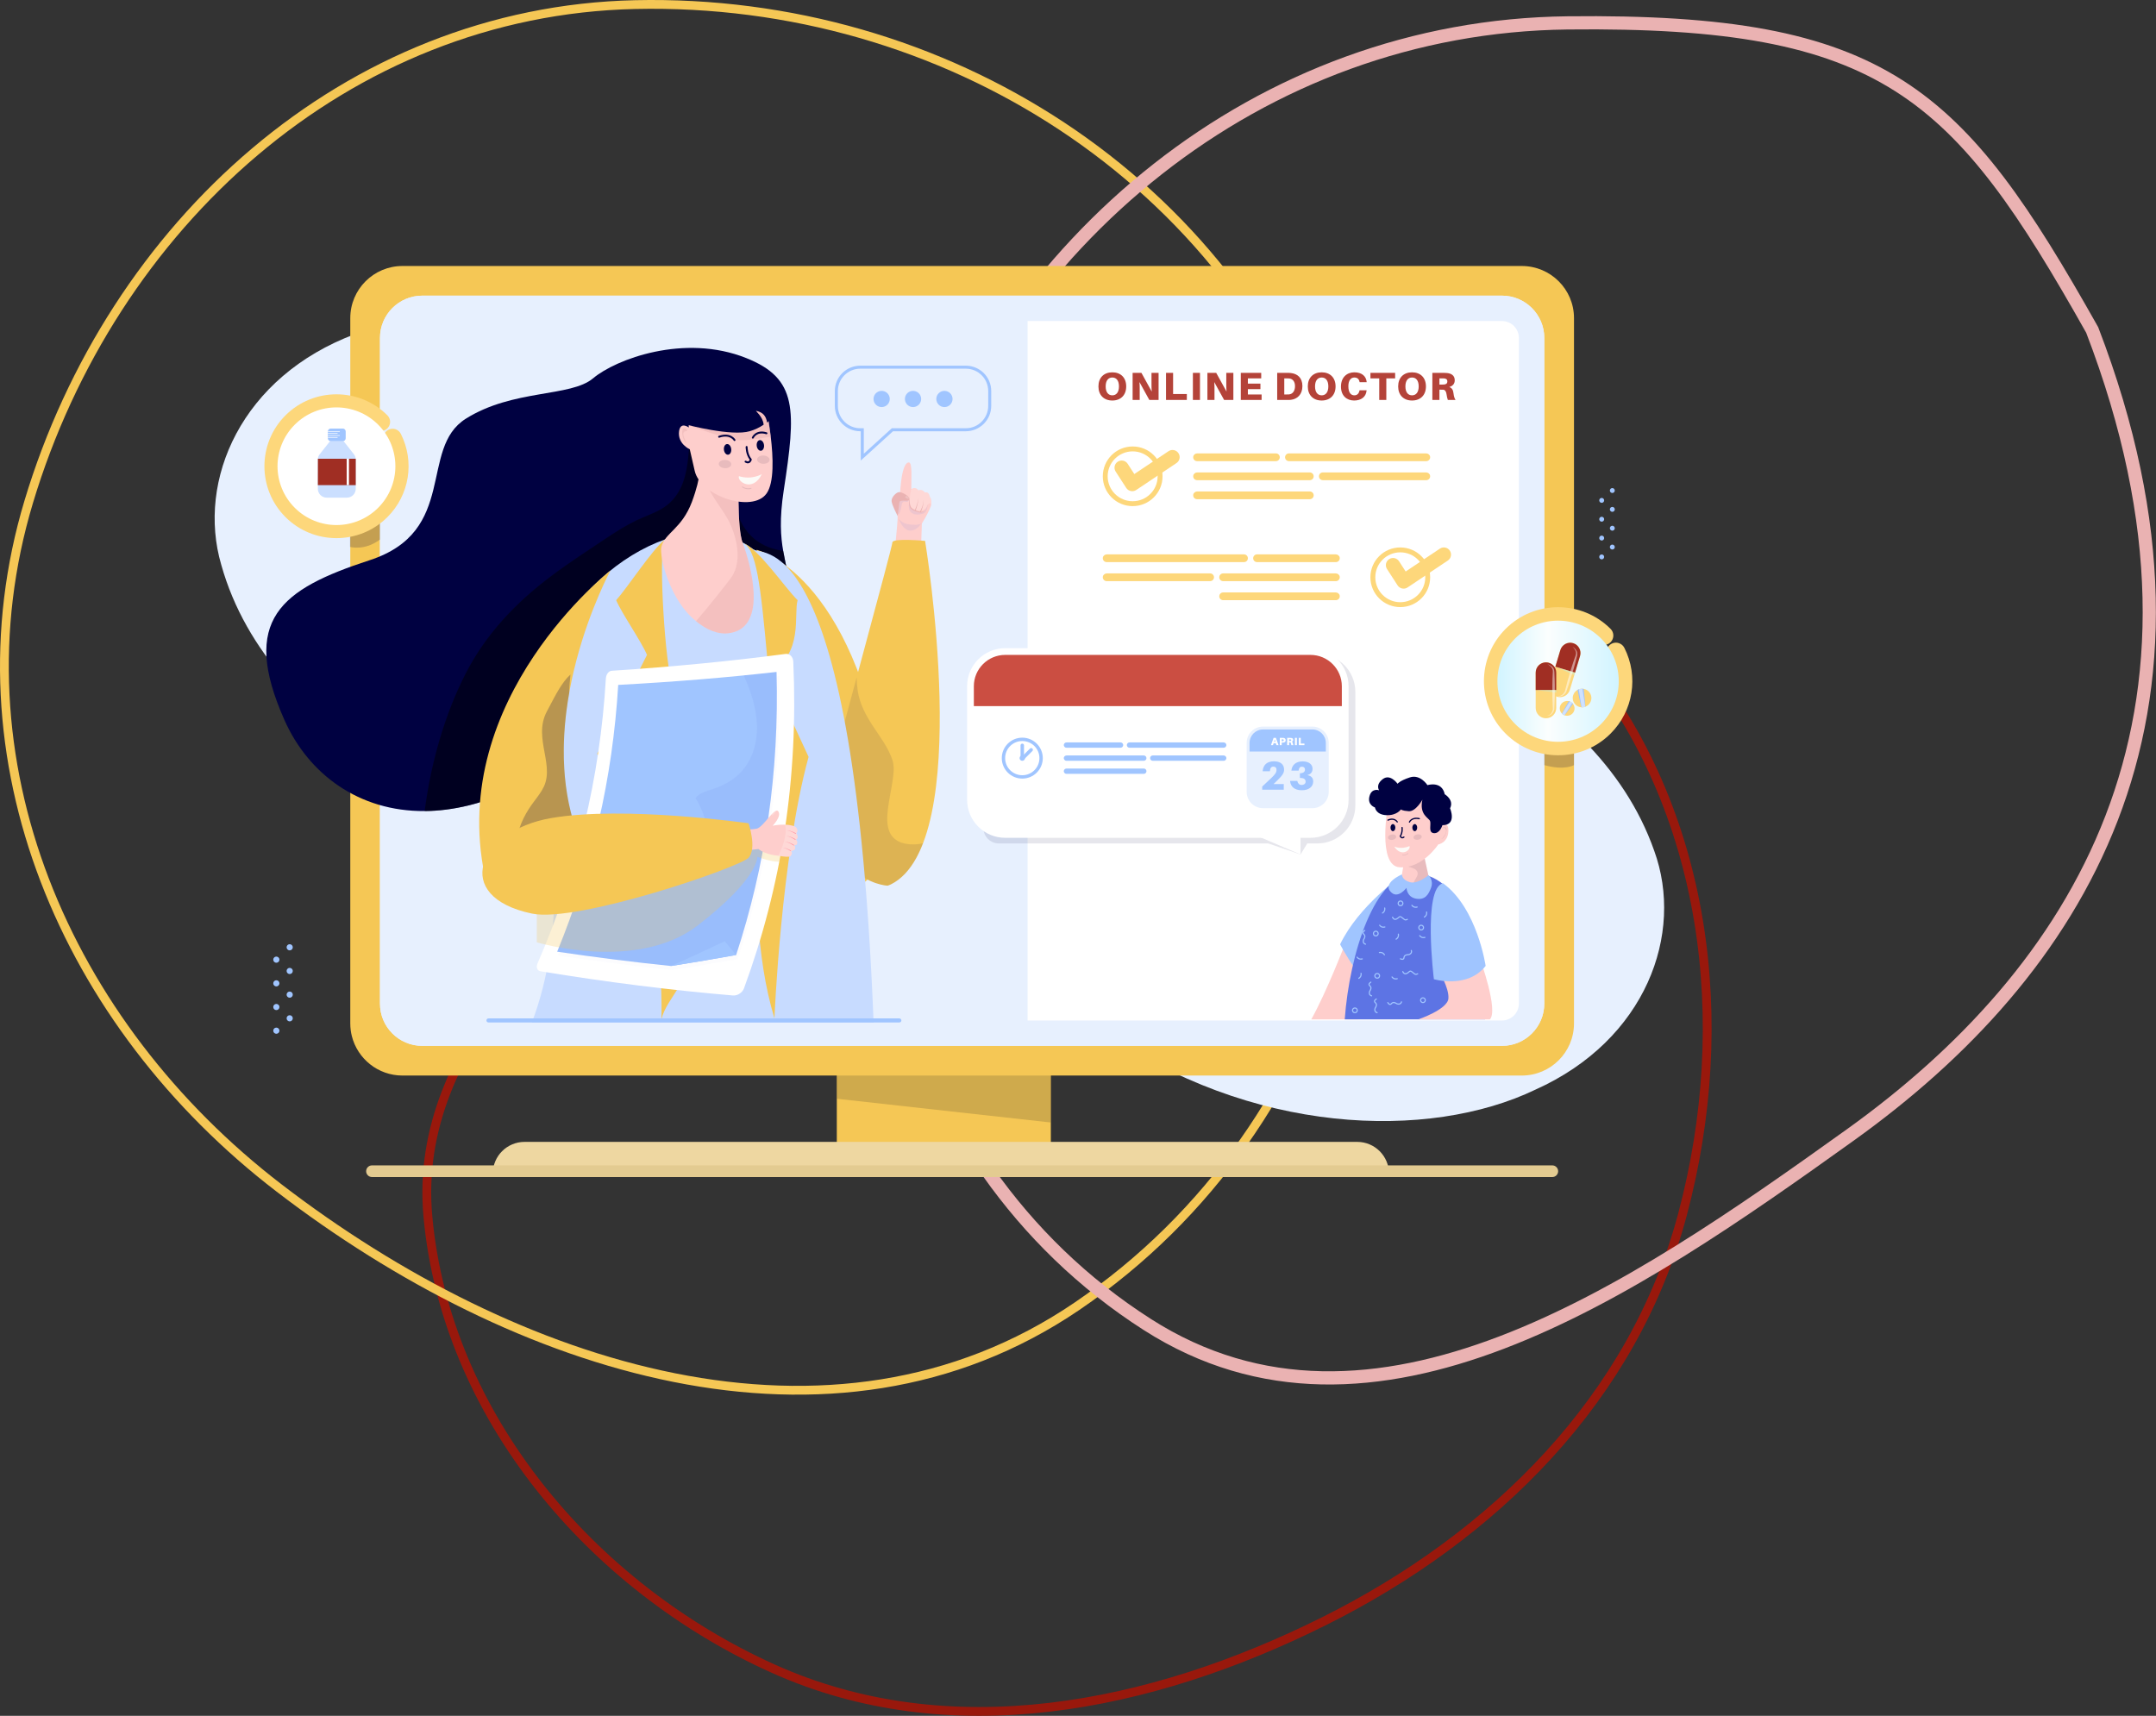 <svg width="490" height="390" viewBox="0 0 490 390" fill="none" xmlns="http://www.w3.org/2000/svg">
<rect x="0" y="0" width="490" height="390" fill="#333333" stroke="none"/>
<path fill-rule="evenodd" clip-rule="evenodd" d="M240.869 104.217C284.928 98.165 331.149 114.915 359.416 149.248C388.149 184.146 394.025 232.408 382.372 276.084C371.236 317.822 339.576 349.202 300.922 368.489C261.464 388.178 215.833 397.378 175.64 379.237C134.35 360.602 101.377 321.679 97.255 276.566C93.548 235.994 131.083 208.332 157.164 177.033C182.071 147.143 202.323 109.513 240.869 104.217Z" stroke="#99180C" stroke-width="2"/>
<path fill-rule="evenodd" clip-rule="evenodd" d="M144.349 1.043C214.619 -0.531 280.019 40.912 302.595 107.417C326.063 176.55 305.181 255.822 244.779 296.897C188.932 334.874 117.022 311.157 63.448 270.041C14.881 232.767 -11.093 172.648 6.531 114.049C25.438 51.18 78.662 2.515 144.349 1.043Z" stroke="#F5C755" stroke-width="2"/>
<path fill-rule="evenodd" clip-rule="evenodd" d="M356.27 5.203C428.523 4.392 445.013 20.808 475.5 75C509.5 163.5 471.594 221.373 420.5 257.983C370.94 293.495 312.097 333.908 260.74 301.046C202.299 263.651 184.932 186.896 206.246 120.889C227.695 54.466 286.447 5.987 356.27 5.203Z" stroke="#EAB2B2" stroke-width="3"/>
<path d="M192.216 148.387C197.666 174.442 214.799 210.797 250.017 233.915C284.137 258.07 324.805 259.306 348.975 247.663C374.141 236.36 382.811 212.181 375.957 193.376C369.051 173.707 353.062 160.344 337.875 151.737C322.081 143.004 307.091 139.026 288.152 135.195C269.715 131.483 250.24 125.657 234.827 117.558C219.187 110.071 207.609 100.31 199.762 102.869C192.649 104.968 186.591 121.528 192.216 148.387Z" fill="#E7F0FE"/>
<path d="M230.742 185.08C226.985 158.729 212.233 121.347 178.578 96.013C146.086 69.714 105.582 65.867 80.712 75.931C54.868 85.592 44.658 109.164 50.284 128.37C55.907 148.443 71.002 162.805 85.601 172.37C100.799 182.101 115.501 187.034 134.154 192.075C152.313 196.965 171.372 204.031 186.232 213.104C201.356 221.581 212.281 232.066 220.277 230.017C227.509 228.38 234.623 212.244 230.742 185.08Z" fill="#E7F0FE"/>
<path d="M238.83 238.863H190.184V263.947H238.83V238.863Z" fill="#F5C755"/>
<g opacity="0.3">
<path d="M238.83 255.142L190.184 249.738V238.863H238.83V255.142Z" fill="#776436"/>
</g>
<path d="M308.458 259.545H119.219C115.234 259.545 112.003 262.771 112.003 266.75H315.676C315.675 262.77 312.444 259.545 308.458 259.545Z" fill="#EED7A1"/>
<path d="M357.726 72.303V232.625C357.726 239.16 352.41 244.467 345.864 244.467H91.466C85.925 244.467 81.269 240.66 79.968 235.52C79.732 234.591 79.61 233.623 79.61 232.625V72.303C79.61 65.762 84.925 60.461 91.465 60.461H345.863C352.41 60.461 357.726 65.762 357.726 72.303Z" fill="#F5C755"/>
<path d="M341.352 67.201H95.983C90.668 67.201 86.36 71.503 86.36 76.808V228.116C86.36 233.422 90.668 237.723 95.983 237.723H341.352C346.666 237.723 350.974 233.422 350.974 228.116V76.808C350.974 71.503 346.666 67.201 341.352 67.201Z" fill="#E7F0FE"/>
<path d="M341.352 67.201H95.983C90.668 67.201 86.36 71.503 86.36 76.808V228.116C86.36 233.422 90.668 237.723 95.983 237.723H341.352C346.666 237.723 350.974 233.422 350.974 228.116V76.808C350.974 71.503 346.666 67.201 341.352 67.201Z" fill="#E7F0FE"/>
<path d="M341.352 72.97H233.543V231.954H341.352C343.472 231.954 345.197 230.232 345.197 228.117V76.808C345.197 74.692 343.471 72.97 341.352 72.97Z" fill="white"/>
<path d="M84.542 267.539H352.794C353.527 267.539 354.122 266.945 354.122 266.213C354.122 265.481 353.527 264.887 352.794 264.887H84.542C83.809 264.887 83.214 265.481 83.214 266.213C83.214 266.946 83.808 267.539 84.542 267.539Z" fill="#E3CB91"/>
<path d="M257.426 101.48C253.674 101.48 250.634 104.515 250.634 108.261C250.634 112.006 253.675 115.041 257.426 115.041C261.177 115.041 264.217 112.006 264.217 108.261C264.217 104.516 261.177 101.48 257.426 101.48ZM257.426 113.927C254.291 113.927 251.744 111.392 251.744 108.262C251.744 105.131 254.291 102.596 257.426 102.596C260.561 102.596 263.1 105.131 263.1 108.262C263.1 111.392 260.561 113.927 257.426 113.927Z" fill="#FDD77B"/>
<path d="M289.978 103.054H272.107C271.668 103.054 271.26 103.354 271.19 103.787C271.099 104.339 271.524 104.816 272.06 104.816H289.978C290.466 104.816 290.861 104.421 290.861 103.935C290.861 103.449 290.465 103.054 289.978 103.054ZM324.107 103.054H292.942C292.455 103.054 292.06 103.449 292.06 103.935C292.06 104.422 292.456 104.816 292.942 104.816H324.154C324.69 104.816 325.115 104.339 325.024 103.787C324.954 103.354 324.546 103.054 324.107 103.054ZM297.681 107.38H272.108C271.669 107.38 271.261 107.679 271.191 108.113C271.1 108.664 271.525 109.142 272.061 109.142H297.682C298.17 109.142 298.565 108.747 298.565 108.261C298.564 107.774 298.168 107.38 297.681 107.38ZM297.681 111.706H272.108C271.669 111.706 271.261 112.006 271.191 112.439C271.1 112.991 271.525 113.469 272.061 113.469H297.682C298.17 113.469 298.565 113.074 298.565 112.588C298.564 112.1 298.168 111.706 297.681 111.706ZM324.107 107.38H300.645C300.158 107.38 299.762 107.774 299.762 108.261C299.762 108.748 300.158 109.142 300.645 109.142H324.153C324.689 109.142 325.114 108.664 325.023 108.113C324.954 107.68 324.546 107.38 324.107 107.38Z" fill="#FDD77B"/>
<path d="M257.328 111.644C257.218 111.644 257.108 111.634 256.999 111.611C256.571 111.523 256.197 111.267 255.96 110.901L253.557 107.185C253.069 106.432 253.286 105.425 254.041 104.938C254.797 104.449 255.804 104.668 256.293 105.421L257.798 107.749L265.571 102.554C266.318 102.052 267.329 102.253 267.83 103.001C268.33 103.746 268.13 104.755 267.382 105.255L258.234 111.369C257.964 111.55 257.648 111.644 257.328 111.644Z" fill="#FDD77B"/>
<path d="M311.453 131.211C311.453 134.957 314.493 137.992 318.244 137.992C321.996 137.992 325.036 134.957 325.036 131.211C325.036 127.466 321.996 124.431 318.244 124.431C314.493 124.431 311.453 127.466 311.453 131.211ZM312.57 131.211C312.57 128.081 315.109 125.546 318.244 125.546C321.38 125.546 323.926 128.081 323.926 131.211C323.926 134.341 321.38 136.877 318.244 136.877C315.109 136.877 312.57 134.341 312.57 131.211Z" fill="#FDD77B"/>
<path d="M285.692 126.004H303.563C304.003 126.004 304.41 126.304 304.481 126.737C304.571 127.289 304.146 127.766 303.61 127.766H285.692C285.204 127.766 284.81 127.372 284.81 126.885C284.81 126.398 285.205 126.004 285.692 126.004ZM251.564 126.004H282.728C283.216 126.004 283.61 126.399 283.61 126.885C283.61 127.373 283.215 127.766 282.728 127.766H251.517C250.981 127.766 250.556 127.289 250.646 126.737C250.717 126.304 251.124 126.004 251.564 126.004ZM277.989 130.33H303.562C304.002 130.33 304.409 130.63 304.48 131.063C304.57 131.615 304.145 132.092 303.609 132.092H277.988C277.5 132.092 277.105 131.697 277.105 131.211C277.106 130.725 277.502 130.33 277.989 130.33ZM277.989 134.656H303.562C304.002 134.656 304.409 134.956 304.48 135.389C304.57 135.941 304.145 136.419 303.609 136.419H277.988C277.5 136.419 277.105 136.024 277.105 135.538C277.106 135.051 277.502 134.656 277.989 134.656ZM251.565 130.33H275.025C275.512 130.33 275.908 130.725 275.908 131.211C275.908 131.698 275.512 132.092 275.025 132.092H251.517C250.981 132.092 250.556 131.615 250.646 131.063C250.717 130.63 251.125 130.33 251.565 130.33Z" fill="#FDD77B"/>
<path d="M319.001 133.796C318.891 133.796 318.781 133.786 318.672 133.763C318.244 133.675 317.87 133.419 317.634 133.053L315.23 129.337C314.742 128.584 314.959 127.577 315.715 127.09C316.471 126.601 317.478 126.82 317.966 127.573L319.471 129.901L327.244 124.706C327.991 124.204 329.002 124.405 329.503 125.153C330.004 125.898 329.803 126.907 329.055 127.407L319.907 133.521C319.637 133.702 319.321 133.796 319.001 133.796Z" fill="#FDD77B"/>
<path d="M305.622 214.736C305.622 214.736 301.492 225.494 298.018 231.7C304.085 231.7 308.688 231.7 308.688 231.7V217.97L305.622 214.736Z" fill="#FECECC"/>
<path d="M318.545 199.07C318.545 199.07 308.806 205.843 304.57 214.642C304.57 214.642 310.39 225.923 313.864 224.107C318.936 221.454 318.545 199.07 318.545 199.07Z" fill="#A0C5FF"/>
<path d="M337.525 231.7C337.358 217.445 333.087 198.812 321.646 198.551C312.498 198.343 306.694 216.817 305.621 231.7H337.525Z" fill="#5D74E4"/>
<path d="M314.198 207.654C314.155 207.654 314.113 207.633 314.088 207.592C314.051 207.532 314.071 207.453 314.132 207.416C314.74 207.047 314.586 206.44 314.579 206.414C314.56 206.346 314.602 206.275 314.669 206.257C314.737 206.238 314.808 206.278 314.827 206.346C314.905 206.626 314.887 207.257 314.266 207.635C314.244 207.648 314.221 207.654 314.198 207.654ZM317.301 213.594C317.258 213.594 317.216 213.572 317.191 213.532C317.154 213.471 317.173 213.392 317.234 213.356C317.843 212.986 317.689 212.38 317.682 212.354C317.663 212.286 317.704 212.215 317.772 212.196C317.84 212.178 317.911 212.218 317.93 212.286C318.008 212.566 317.99 213.196 317.369 213.574C317.347 213.588 317.325 213.594 317.301 213.594ZM323.714 208.569C323.671 208.569 323.628 208.548 323.604 208.508C323.566 208.447 323.586 208.368 323.647 208.331C324.256 207.962 324.101 207.355 324.095 207.33C324.076 207.261 324.117 207.191 324.185 207.172C324.253 207.153 324.323 207.193 324.343 207.261C324.42 207.541 324.403 208.172 323.781 208.55C323.76 208.564 323.736 208.569 323.714 208.569ZM314.772 217.015C314.772 217.058 314.75 217.1 314.71 217.125C314.649 217.162 314.569 217.142 314.533 217.082C314.163 216.474 313.555 216.628 313.53 216.635C313.461 216.653 313.39 216.612 313.372 216.545C313.352 216.477 313.393 216.406 313.461 216.387C313.742 216.309 314.373 216.327 314.752 216.947C314.766 216.969 314.772 216.993 314.772 217.015ZM308.816 222.5C308.773 222.5 308.731 222.479 308.706 222.438C308.669 222.378 308.689 222.298 308.75 222.262C309.358 221.893 309.204 221.286 309.197 221.26C309.178 221.192 309.22 221.121 309.287 221.103C309.355 221.084 309.426 221.124 309.445 221.192C309.523 221.472 309.505 222.102 308.884 222.481C308.862 222.494 308.839 222.5 308.816 222.5ZM313.427 210.316C313.423 210.273 313.441 210.229 313.478 210.2C313.535 210.158 313.615 210.169 313.657 210.226C314.083 210.795 314.673 210.584 314.698 210.575C314.765 210.551 314.838 210.584 314.864 210.651C314.889 210.717 314.856 210.791 314.789 210.817C314.516 210.92 313.887 210.963 313.45 210.38C313.438 210.361 313.43 210.338 313.427 210.316ZM320.762 205.782C320.758 205.739 320.776 205.695 320.813 205.667C320.87 205.625 320.951 205.636 320.994 205.693C321.42 206.262 322.01 206.052 322.034 206.043C322.101 206.018 322.175 206.052 322.2 206.118C322.226 206.184 322.192 206.259 322.126 206.284C321.854 206.388 321.223 206.43 320.787 205.848C320.773 205.827 320.765 205.805 320.762 205.782ZM316.242 222.071C316.238 222.028 316.256 221.984 316.293 221.955C316.35 221.913 316.43 221.925 316.473 221.982C316.899 222.551 317.489 222.34 317.513 222.332C317.58 222.307 317.653 222.34 317.679 222.407C317.704 222.473 317.671 222.547 317.604 222.573C317.331 222.677 316.701 222.719 316.265 222.137C316.253 222.116 316.244 222.093 316.242 222.071ZM322.534 212.682C322.53 212.638 322.548 212.594 322.585 212.566C322.642 212.524 322.722 212.535 322.765 212.591C323.192 213.161 323.781 212.95 323.806 212.941C323.873 212.917 323.946 212.95 323.972 213.017C323.997 213.082 323.964 213.157 323.897 213.182C323.624 213.286 322.995 213.328 322.558 212.746C322.544 212.727 322.536 212.704 322.534 212.682ZM308.296 217.571C308.292 217.528 308.31 217.483 308.347 217.455C308.404 217.413 308.485 217.425 308.527 217.482C308.953 218.051 309.543 217.84 309.567 217.831C309.634 217.807 309.708 217.84 309.733 217.907C309.759 217.973 309.725 218.047 309.658 218.072C309.386 218.176 308.756 218.219 308.32 217.636C308.307 217.616 308.298 217.593 308.296 217.571ZM319.454 209.218C319.218 209.218 319.057 209.079 318.851 208.9C318.757 208.818 318.651 208.726 318.517 208.628C318.215 208.408 318.173 208.446 317.969 208.629C317.857 208.73 317.703 208.867 317.464 208.99C317.243 209.103 317.036 209.121 316.847 209.046C316.51 208.91 316.371 208.522 316.367 208.506C316.343 208.439 316.379 208.366 316.446 208.342C316.513 208.319 316.586 208.354 316.61 208.42C316.611 208.423 316.717 208.716 316.945 208.808C317.064 208.855 317.195 208.84 317.348 208.762C317.557 208.655 317.691 208.535 317.798 208.439C318.047 208.216 318.223 208.095 318.67 208.421C318.813 208.525 318.924 208.621 319.021 208.706C319.326 208.97 319.418 209.051 319.809 208.849C319.872 208.816 319.949 208.841 319.983 208.904C320.015 208.966 319.991 209.044 319.928 209.077C319.733 209.177 319.582 209.218 319.454 209.218ZM321.784 221.598C321.548 221.598 321.387 221.458 321.181 221.279C321.087 221.198 320.981 221.106 320.848 221.008C320.545 220.787 320.503 220.825 320.299 221.009C320.187 221.109 320.033 221.247 319.794 221.369C319.573 221.482 319.366 221.501 319.177 221.424C318.84 221.289 318.702 220.901 318.697 220.884C318.673 220.817 318.709 220.744 318.776 220.72C318.843 220.697 318.917 220.732 318.94 220.799C318.941 220.802 319.047 221.095 319.275 221.186C319.394 221.233 319.525 221.218 319.678 221.14C319.888 221.033 320.021 220.914 320.128 220.817C320.377 220.594 320.553 220.473 321.001 220.8C321.143 220.904 321.254 221 321.351 221.084C321.656 221.349 321.749 221.429 322.139 221.227C322.202 221.195 322.28 221.219 322.313 221.282C322.345 221.345 322.321 221.422 322.258 221.455C322.064 221.555 321.913 221.598 321.784 221.598ZM310.348 214.736C310.337 214.736 310.326 214.735 310.315 214.732C309.974 214.643 309.824 214.432 309.76 214.27C309.638 213.966 309.72 213.612 309.856 213.394C310.095 213.01 310.182 212.692 309.826 212.392C309.646 212.24 309.619 212.082 309.629 211.976C309.659 211.647 310.065 211.407 310.111 211.381C310.173 211.346 310.251 211.367 310.287 211.429C310.322 211.491 310.3 211.569 310.239 211.604C310.152 211.654 309.901 211.833 309.885 211.999C309.883 212.024 309.876 212.098 309.992 212.195C310.591 212.701 310.216 213.303 310.075 213.529C309.977 213.686 309.911 213.955 309.999 214.174C310.061 214.329 310.19 214.433 310.38 214.482C310.449 214.499 310.49 214.57 310.472 214.639C310.457 214.697 310.404 214.736 310.348 214.736ZM312.981 230.308C312.97 230.308 312.96 230.307 312.949 230.304C312.607 230.216 312.458 230.004 312.393 229.842C312.271 229.538 312.354 229.184 312.489 228.966C312.729 228.582 312.815 228.264 312.46 227.965C312.279 227.812 312.253 227.654 312.263 227.548C312.293 227.219 312.698 226.98 312.745 226.953C312.806 226.918 312.885 226.94 312.92 227.001C312.956 227.063 312.934 227.141 312.872 227.177C312.786 227.227 312.535 227.405 312.52 227.572C312.518 227.596 312.511 227.671 312.627 227.768C313.226 228.273 312.851 228.875 312.709 229.101C312.611 229.258 312.545 229.528 312.634 229.746C312.695 229.901 312.824 230.005 313.015 230.054C313.083 230.072 313.124 230.142 313.107 230.211C313.09 230.27 313.038 230.308 312.981 230.308ZM311.732 226.479C311.721 226.479 311.71 226.478 311.699 226.475C311.358 226.387 311.208 226.175 311.144 226.013C311.022 225.71 311.104 225.355 311.24 225.137C311.479 224.753 311.566 224.436 311.21 224.136C311.03 223.983 311.003 223.825 311.013 223.719C311.043 223.39 311.449 223.151 311.495 223.124C311.557 223.089 311.635 223.111 311.671 223.172C311.706 223.234 311.684 223.313 311.623 223.348C311.536 223.398 311.285 223.576 311.27 223.743C311.268 223.767 311.261 223.842 311.377 223.939C311.976 224.444 311.601 225.046 311.46 225.273C311.362 225.429 311.296 225.699 311.384 225.917C311.446 226.072 311.575 226.176 311.765 226.225C311.834 226.243 311.875 226.313 311.857 226.382C311.841 226.44 311.789 226.479 311.732 226.479ZM320.856 215.964C320.862 215.972 320.867 215.982 320.871 215.993C320.99 216.325 320.899 216.567 320.801 216.711C320.619 216.982 320.277 217.114 320.021 217.124C319.568 217.141 319.256 217.248 319.208 217.712C319.184 217.947 319.067 218.058 318.974 218.109C318.683 218.268 318.258 218.069 318.21 218.045C318.146 218.014 318.12 217.937 318.151 217.874C318.183 217.81 318.259 217.783 318.323 217.815C318.412 217.859 318.702 217.965 318.849 217.884C318.871 217.873 318.935 217.836 318.952 217.685C319.035 216.906 319.744 216.878 320.011 216.868C320.197 216.86 320.456 216.764 320.588 216.568C320.682 216.43 320.695 216.265 320.63 216.08C320.606 216.014 320.64 215.94 320.707 215.916C320.763 215.895 320.824 215.916 320.856 215.964ZM318.654 227.712C318.654 227.723 318.653 227.733 318.65 227.744C318.561 228.085 318.349 228.234 318.187 228.299C317.883 228.42 317.528 228.338 317.31 228.203C316.925 227.964 316.607 227.877 316.307 228.232C316.154 228.412 315.996 228.439 315.89 228.429C315.56 228.399 315.32 227.994 315.294 227.948C315.258 227.886 315.28 227.808 315.342 227.773C315.404 227.737 315.482 227.759 315.518 227.821C315.568 227.907 315.746 228.158 315.913 228.173C315.938 228.175 316.012 228.182 316.109 228.067C316.616 227.469 317.219 227.843 317.445 227.984C317.602 228.082 317.872 228.148 318.091 228.06C318.246 227.998 318.35 227.87 318.399 227.679C318.417 227.611 318.488 227.57 318.556 227.587C318.614 227.603 318.654 227.655 318.654 227.712ZM313.003 222.464C312.636 222.464 312.337 222.166 312.337 221.799C312.337 221.434 312.636 221.136 313.003 221.136C313.37 221.136 313.668 221.434 313.668 221.799C313.667 222.166 313.369 222.464 313.003 222.464ZM313.003 221.393C312.778 221.393 312.595 221.575 312.595 221.799C312.595 222.024 312.778 222.206 313.003 222.206C313.227 222.206 313.41 222.024 313.41 221.799C313.41 221.575 313.227 221.393 313.003 221.393ZM322.991 211.504C322.624 211.504 322.326 211.206 322.326 210.839C322.326 210.473 322.624 210.175 322.991 210.175C323.358 210.175 323.657 210.473 323.657 210.839C323.656 211.206 323.357 211.504 322.991 211.504ZM322.991 210.432C322.766 210.432 322.584 210.615 322.584 210.839C322.584 211.064 322.766 211.246 322.991 211.246C323.216 211.246 323.399 211.064 323.399 210.839C323.399 210.615 323.216 210.432 322.991 210.432ZM312.684 212.856C312.317 212.856 312.018 212.558 312.018 212.192C312.018 211.825 312.317 211.528 312.684 211.528C313.051 211.528 313.349 211.826 313.349 212.192C313.348 212.558 313.051 212.856 312.684 212.856ZM312.684 211.785C312.459 211.785 312.276 211.967 312.276 212.192C312.276 212.416 312.459 212.598 312.684 212.598C312.908 212.598 313.091 212.416 313.091 212.192C313.091 211.967 312.908 211.785 312.684 211.785ZM307.929 230.309C307.562 230.309 307.263 230.011 307.263 229.644C307.263 229.279 307.562 228.981 307.929 228.981C308.296 228.981 308.594 229.279 308.594 229.644C308.594 230.011 308.296 230.309 307.929 230.309ZM307.929 229.239C307.704 229.239 307.522 229.421 307.522 229.645C307.522 229.87 307.704 230.052 307.929 230.052C308.154 230.052 308.336 229.87 308.336 229.645C308.337 229.421 308.154 229.239 307.929 229.239ZM318.301 205.994C317.934 205.994 317.636 205.696 317.636 205.33C317.636 204.964 317.934 204.666 318.301 204.666C318.668 204.666 318.967 204.964 318.967 205.33C318.966 205.696 318.667 205.994 318.301 205.994ZM318.301 204.923C318.076 204.923 317.894 205.105 317.894 205.33C317.894 205.554 318.076 205.736 318.301 205.736C318.526 205.736 318.709 205.554 318.709 205.33C318.709 205.105 318.526 204.923 318.301 204.923ZM323.399 228.008C323.032 228.008 322.733 227.71 322.733 227.343C322.733 226.977 323.032 226.679 323.399 226.679C323.766 226.679 324.064 226.977 324.064 227.343C324.064 227.71 323.766 228.008 323.399 228.008ZM323.399 226.937C323.174 226.937 322.991 227.119 322.991 227.343C322.991 227.568 323.174 227.75 323.399 227.75C323.623 227.75 323.806 227.568 323.806 227.343C323.806 227.119 323.623 226.937 323.399 226.937Z" fill="#A0C5FF"/>
<path d="M319.284 194.841L318.552 199.159C318.552 199.159 319.355 203.221 324.889 200.132L323.537 193.959L319.284 194.841Z" fill="#FECECC"/>
<path opacity="0.1" d="M323.536 193.96L319.284 194.841L318.966 196.714C319.067 196.744 319.169 196.772 319.271 196.799C319.759 196.927 320.257 197.035 320.733 197.185C321.106 197.302 321.478 197.453 321.754 197.676C322.043 197.91 322.187 198.202 322.206 198.516C322.24 199.029 321.874 199.478 321.616 199.938C321.45 200.233 321.361 200.629 320.996 200.834C320.731 200.983 320.383 201.037 320.041 201.032C320.981 201.467 322.49 201.472 324.889 200.134L323.536 193.96Z" fill="#201135"/>
<path d="M315.46 182.932C315.46 182.932 312.91 196.806 318.108 197.132C323.307 197.458 326.872 191.941 326.872 191.941C326.872 191.941 329.03 191.598 329.177 189.003C329.296 186.91 328 187.289 328 187.289C328 187.289 328.998 181.951 325.271 180.906C321.542 179.863 315.46 182.932 315.46 182.932Z" fill="#FECECC"/>
<path opacity="0.1" d="M323.105 190.104C323.162 190.441 322.794 190.785 322.283 190.872C321.771 190.958 321.311 190.754 321.254 190.416C321.197 190.079 321.565 189.735 322.076 189.649C322.588 189.563 323.048 189.767 323.105 190.104ZM317.313 190.137C317.37 190.474 317.002 190.818 316.49 190.903C315.979 190.989 315.519 190.785 315.462 190.447C315.405 190.11 315.773 189.766 316.284 189.681C316.795 189.595 317.255 189.799 317.313 190.137Z" fill="#201135"/>
<path d="M317.558 186.963C317.509 186.963 317.461 186.938 317.435 186.892C317.411 186.852 316.858 185.94 315.502 186.54C315.429 186.572 315.345 186.539 315.313 186.467C315.281 186.396 315.313 186.311 315.386 186.279C316.985 185.572 317.675 186.739 317.682 186.75C317.721 186.818 317.698 186.906 317.629 186.945C317.606 186.957 317.582 186.963 317.558 186.963ZM320.331 186.989C320.314 186.989 320.296 186.986 320.278 186.979C320.205 186.95 320.168 186.867 320.198 186.794C320.203 186.781 320.723 185.536 322.603 185.937C322.68 185.954 322.729 186.029 322.712 186.107C322.696 186.183 322.621 186.233 322.543 186.217C320.896 185.864 320.468 186.889 320.464 186.9C320.441 186.955 320.388 186.989 320.331 186.989ZM318.703 190.561C318.654 190.561 318.605 190.554 318.556 190.54C318.253 190.452 318.126 190.111 318.12 190.097C318.104 190.055 318.11 190.008 318.134 189.97C318.648 189.184 318.511 188.123 318.509 188.112C318.499 188.034 318.554 187.962 318.632 187.951C318.713 187.939 318.782 187.995 318.793 188.074C318.8 188.12 318.937 189.195 318.416 190.058C318.457 190.133 318.534 190.237 318.637 190.267C318.733 190.294 318.851 190.256 318.986 190.153C319.049 190.105 319.139 190.117 319.187 190.18C319.235 190.242 319.223 190.332 319.16 190.38C319.003 190.5 318.849 190.561 318.703 190.561Z" fill="#000141"/>
<path d="M316.868 192.42C316.868 192.42 318.499 193.158 320.325 192.309C320.74 193.068 318.575 195.041 316.868 192.42Z" fill="#FCFAF7"/>
<path d="M317.124 188.114C317.124 188.559 316.877 188.919 316.573 188.919C316.268 188.919 316.021 188.559 316.021 188.114C316.021 187.669 316.268 187.309 316.573 187.309C316.877 187.309 317.124 187.67 317.124 188.114ZM322.089 188.114C322.089 188.559 321.843 188.919 321.537 188.919C321.233 188.919 320.986 188.559 320.986 188.114C320.986 187.669 321.233 187.309 321.537 187.309C321.843 187.309 322.089 187.67 322.089 188.114Z" fill="#000141"/>
<path opacity="0.1" d="M318.982 194.442C318.831 194.442 318.733 194.419 318.723 194.417C318.685 194.408 318.661 194.37 318.67 194.332C318.679 194.294 318.718 194.27 318.757 194.279C318.763 194.281 319.39 194.42 319.959 193.927C319.99 193.903 320.035 193.906 320.06 193.935C320.086 193.964 320.083 194.01 320.053 194.036C319.657 194.377 319.242 194.442 318.982 194.442Z" fill="#201135"/>
<path opacity="0.1" d="M327.754 188.138C327.754 188.138 328.587 187.746 328.751 188.334C328.915 188.922 328.392 190.407 327.591 190.75C327.591 190.75 329.046 189.347 328.572 188.497C328.098 187.648 327.803 188.546 327.754 188.138Z" fill="#201135"/>
<path d="M324.659 198.909C324.659 198.909 325.906 200.055 325.231 201.816C324.659 203.311 323.918 204.625 321.823 204.262C319.729 203.9 319.654 201.816 319.654 201.816C319.654 201.816 317.844 204.213 316.333 202.954C313.767 200.814 318.623 198.743 318.623 198.743C318.623 198.743 318.553 199.96 320.39 200.505C322.228 201.051 324.659 198.909 324.659 198.909Z" fill="#A0C5FF"/>
<path d="M323.27 181.774C323.27 181.774 321.768 184.504 320.157 184.387C318.545 184.27 318.394 183.971 318.394 183.971C318.394 183.971 317.459 185.4 315.073 185.284C312.687 185.167 312.492 183.532 312.492 183.532C312.492 183.532 310.722 182.978 311.242 180.994C311.762 179.011 313.437 179.629 313.437 179.629C313.437 179.629 312.545 178.42 314.255 177.095C315.967 175.769 317.625 178.147 317.625 178.147C317.625 178.147 318.084 177.46 320.443 176.693C322.803 175.925 324.421 178.46 324.421 178.46C324.421 178.46 327.684 177.407 328.349 180.527C328.349 180.527 330.536 181.813 329.56 183.724C329.56 183.724 331.211 187.545 327.82 187.565C327.82 187.565 327.255 189.49 325.888 189.376C324.521 189.262 325.31 187.367 325.014 186.618C324.715 185.869 322.528 185.206 323.27 181.774Z" fill="#000141"/>
<path d="M336.452 218.17C336.452 218.17 340.586 229.651 338.608 231.701H322.326C322.326 231.701 329.017 229.454 329.184 226.937C329.351 224.419 326.925 220.6 326.925 220.6L336.452 218.17Z" fill="#FECECC"/>
<path d="M325.884 222.571C325.884 222.571 333.507 224.841 337.645 219.545C337.645 219.545 335.75 206.433 327.958 200.763C323.307 201.851 325.884 222.571 325.884 222.571Z" fill="#A0C5FF"/>
<path opacity="0.1" d="M299.371 148.606H226.979C225.031 148.606 223.451 150.185 223.454 152.13L223.499 188.199C223.501 190.142 225.08 191.714 227.024 191.714H288.256L295.577 194.214L297.109 191.714H299.372C304.155 191.714 308.032 187.843 308.032 183.068V157.254C308.031 152.478 304.154 148.606 299.371 148.606Z" fill="#000141"/>
<path d="M295.577 188.26V194.214L283.331 188.977L295.577 188.26Z" fill="white"/>
<path d="M228.456 147.325H297.836C302.62 147.325 306.497 151.196 306.497 155.972V181.784C306.497 186.56 302.62 190.431 297.836 190.431H228.456C223.673 190.431 219.796 186.56 219.796 181.784V155.972C219.796 151.196 223.673 147.325 228.456 147.325Z" fill="white"/>
<path d="M232.339 167.667C229.765 167.667 227.679 169.75 227.679 172.319C227.679 174.889 229.765 176.971 232.339 176.971C234.912 176.971 236.998 174.889 236.998 172.319C236.998 169.75 234.912 167.667 232.339 167.667ZM232.339 176.205C230.188 176.205 228.441 174.465 228.441 172.318C228.441 170.171 230.187 168.432 232.339 168.432C234.489 168.432 236.231 170.171 236.231 172.318C236.231 174.465 234.489 176.205 232.339 176.205Z" fill="#A0C5FF"/>
<path d="M232.95 172.318C232.95 172.656 232.676 172.93 232.338 172.93C231.999 172.93 231.724 172.656 231.724 172.318C231.724 171.98 231.999 171.707 232.338 171.707C232.676 171.707 232.95 171.98 232.95 172.318Z" fill="#A0C5FF"/>
<path d="M232.336 169.023C232.12 169.023 231.943 169.199 231.943 169.416V172.144C231.943 172.36 232.119 172.537 232.336 172.537C232.553 172.537 232.73 172.361 232.73 172.144V169.416C232.73 169.199 232.553 169.023 232.336 169.023Z" fill="#A0C5FF"/>
<path d="M234.636 170.148C234.483 169.995 234.234 169.995 234.08 170.148L232.148 172.076C231.995 172.229 231.995 172.478 232.148 172.632C232.301 172.785 232.55 172.785 232.705 172.632L234.636 170.703C234.789 170.549 234.789 170.3 234.636 170.148Z" fill="#A0C5FF"/>
<path d="M254.67 168.746H242.411C242.11 168.746 241.83 168.952 241.782 169.249C241.72 169.628 242.012 169.954 242.379 169.954H254.671C255.006 169.954 255.277 169.684 255.277 169.35C255.275 169.017 255.004 168.746 254.67 168.746ZM278.083 168.746H256.703C256.368 168.746 256.098 169.017 256.098 169.351C256.098 169.685 256.368 169.955 256.703 169.955H278.115C278.483 169.955 278.774 169.628 278.712 169.25C278.664 168.952 278.384 168.746 278.083 168.746ZM259.954 171.714H242.41C242.109 171.714 241.829 171.919 241.78 172.216C241.718 172.595 242.01 172.923 242.377 172.923H259.953C260.288 172.923 260.559 172.652 260.559 172.318C260.56 171.985 260.289 171.714 259.954 171.714ZM259.954 174.682H242.41C242.109 174.682 241.829 174.888 241.78 175.185C241.718 175.564 242.01 175.891 242.377 175.891H259.953C260.288 175.891 260.559 175.621 260.559 175.287C260.56 174.952 260.289 174.682 259.954 174.682ZM278.083 171.714H261.988C261.653 171.714 261.382 171.984 261.382 172.318C261.382 172.652 261.653 172.923 261.988 172.923H278.115C278.483 172.923 278.774 172.596 278.712 172.216C278.664 171.919 278.384 171.714 278.083 171.714Z" fill="#A0C5FF"/>
<path d="M221.329 160.498V155.972C221.329 152.048 224.526 148.856 228.455 148.856H297.835C301.765 148.856 304.962 152.048 304.962 155.972V160.498H221.329Z" fill="#CB4E42"/>
<path d="M298.26 165.145H287.058C284.999 165.145 283.331 166.811 283.331 168.866V179.975C283.331 182.03 284.999 183.696 287.058 183.696H298.26C300.319 183.696 301.987 182.03 301.987 179.975V168.866C301.987 166.811 300.319 165.145 298.26 165.145Z" fill="#E7F0FE"/>
<path d="M301.328 170.814V168.866C301.328 167.177 299.952 165.803 298.26 165.803H287.058C285.366 165.803 283.99 167.177 283.99 168.866V170.814H301.328Z" fill="#A0C5FF"/>
<path d="M289.454 168.94L289.314 169.368H288.856L289.453 167.716H289.981L290.578 169.368H290.107L289.968 168.94H289.454ZM289.56 168.605H289.867L289.714 168.097L289.56 168.605ZM292.206 168.253C292.206 168.579 291.988 168.749 291.748 168.777C291.659 168.787 291.592 168.789 291.489 168.789H291.296V169.368H290.864V167.716H291.488C291.591 167.716 291.657 167.718 291.747 167.728C291.988 167.757 292.206 167.927 292.206 168.253ZM291.756 168.253C291.756 168.129 291.691 168.064 291.581 168.054C291.549 168.052 291.511 168.052 291.466 168.052H291.298V168.455H291.466C291.511 168.455 291.55 168.455 291.581 168.453C291.691 168.442 291.756 168.378 291.756 168.253ZM293.956 169.368H293.486C293.448 169.251 293.423 169.156 293.41 169.038C293.388 168.856 293.316 168.751 293.205 168.743C293.157 168.74 293.117 168.74 293.069 168.74H292.973V169.367H292.541V167.715H293.197C293.301 167.715 293.368 167.717 293.457 167.727C293.696 167.755 293.905 167.873 293.905 168.165C293.905 168.374 293.792 168.512 293.571 168.577C293.744 168.639 293.807 168.766 293.831 168.965C293.853 169.154 293.891 169.27 293.956 169.368ZM293.129 168.431C293.174 168.431 293.213 168.431 293.244 168.429C293.354 168.419 293.455 168.381 293.455 168.242C293.455 168.104 293.366 168.065 293.255 168.055C293.224 168.053 293.186 168.053 293.141 168.053H292.973V168.432H293.129V168.431ZM294.309 169.368V167.716H294.741V169.368H294.309ZM296.462 169.368H295.194V167.716H295.626V169.005H296.463V169.368H296.462Z" fill="white"/>
<path d="M291.762 178.214V179.494H286.865V178.781L288.852 176.917C289.794 176.03 290.115 175.592 290.115 174.99C290.115 174.514 289.85 174.25 289.402 174.25C288.926 174.25 288.688 174.552 288.623 175.209L288.614 175.3H286.967L286.976 175.209C287.114 173.821 287.992 173.043 289.539 173.043C291.012 173.043 291.837 173.747 291.837 174.926C291.837 175.666 291.498 176.233 290.281 177.402L289.439 178.216H291.762V178.214ZM298.453 177.62C298.453 178.826 297.464 179.621 295.871 179.621C294.269 179.621 293.336 178.844 293.207 177.584L293.198 177.493H294.845L294.864 177.584C294.955 178.023 295.267 178.416 295.807 178.416C296.375 178.416 296.732 178.096 296.732 177.666C296.732 177.127 296.338 176.853 295.68 176.825L295.432 176.816V175.756L295.68 175.737C296.283 175.691 296.586 175.363 296.586 174.933C296.586 174.521 296.338 174.266 295.881 174.266C295.396 174.266 295.195 174.658 295.158 175.07L295.149 175.161H293.501L293.51 175.07C293.619 174.01 294.407 173.059 296.045 173.059C297.592 173.059 298.306 173.845 298.306 174.741C298.306 175.481 297.931 175.975 297.106 176.176C298.004 176.349 298.453 176.807 298.453 177.62Z" fill="#A0C5FF"/>
<path d="M178.124 111.438C177.111 118.029 177.443 122.046 178.005 125.245C178.986 130.883 180.679 134.039 177.022 144.366C171.283 160.554 154.812 148.652 140.293 162.609C124.321 177.982 109.182 184.258 96.516 184.351C81.628 184.463 70.138 176.009 64.66 163.692C54.528 140.869 63.787 133.923 84.013 127.331C104.228 120.741 95.108 101.948 105.859 95.174C116.612 88.412 129.675 90.304 134.793 85.987C139.909 81.67 155.502 75.758 169.59 81.382C181.361 86.064 180.907 93.263 178.124 111.438Z" fill="#000141"/>
<path opacity="0.5" d="M177.022 144.366C171.283 160.554 154.813 148.652 140.293 162.609C124.321 177.982 109.182 184.258 96.516 184.351C96.561 184.024 96.594 183.699 96.641 183.385C98.058 173.117 101.073 162.402 105.794 153.162C110.394 144.148 117.26 136.935 125.312 130.905C129.365 127.857 133.628 125.102 137.846 122.291C140.069 120.804 142.336 119.373 144.76 118.217C147.07 117.127 149.668 116.369 151.688 114.746C154.943 112.131 155.973 108.128 156.389 104.165C156.752 100.666 156.823 96.993 159.252 94.406C165.241 93.484 165.31 102.493 165.671 106.544C165.961 109.838 166.499 113.139 167.491 116.308C168.748 120.32 171.28 123.26 175.327 124.591C176.203 124.876 177.095 125.097 178.003 125.243C178.986 130.883 180.68 134.038 177.022 144.366Z" fill="black"/>
<path d="M172.776 137.031L171.97 124.97C171.97 124.97 193.968 130.168 201.281 177.384C203.981 194.816 198.564 201.818 190.068 203.182C181.57 204.547 160.174 174.413 172.776 137.031Z" fill="#F5C755"/>
<path d="M211.653 114.614C211.626 114.803 211.585 114.971 211.541 115.099C211.531 115.125 211.523 115.149 211.515 115.17C211.294 115.712 211.046 116.242 210.801 116.724C210.144 118.022 209.508 118.993 209.508 118.993C209.508 118.993 209.335 127.459 208.906 128.478C208.083 129.34 203.511 128.209 203.511 128.209C202.891 127.374 204.113 118.944 204.01 117.275C203.909 115.604 204.499 113.71 204.499 113.71C204.499 113.71 204.615 105.081 206.568 105.112C207.437 105.125 207.065 109.481 207.112 111.154C207.113 111.167 207.112 111.181 207.113 111.195C207.115 111.191 207.712 110.712 208.315 111.065C208.61 111.237 208.695 111.453 208.695 111.453C208.695 111.453 209.123 111.297 209.436 111.391C209.75 111.485 210.173 111.799 210.166 111.956C210.172 111.956 210.543 111.797 210.877 112.038C211.21 112.278 211.311 112.886 211.311 112.886H211.307C211.351 112.948 211.391 113.01 211.426 113.073C211.694 113.561 211.717 114.154 211.653 114.614Z" fill="#FECECC"/>
<path opacity="0.2" d="M211.653 114.614C211.596 114.551 211.529 114.499 211.447 114.468C211.081 114.329 210.844 114.644 210.712 114.914C210.634 115.072 210.582 115.249 210.485 115.397C210.403 115.527 210.258 115.633 210.125 115.711C208.989 116.401 206.748 115.816 206.73 114.347C206.722 113.746 206.77 113.12 206.848 112.528C206.914 112.034 206.949 111.661 207.113 111.195C207.115 111.191 207.712 110.712 208.315 111.065C208.61 111.237 208.695 111.453 208.695 111.453C208.695 111.453 209.123 111.297 209.436 111.391C209.75 111.485 210.173 111.799 210.166 111.956C210.172 111.956 210.543 111.797 210.877 112.038C211.21 112.278 211.311 112.886 211.311 112.886H211.307C211.351 112.948 211.391 113.01 211.426 113.073C211.694 113.561 211.717 114.154 211.653 114.614Z" fill="white"/>
<path opacity="0.1" d="M210.829 114.622C210.496 116.105 209.685 116.431 209.326 116.501C208.367 116.269 207.478 115.891 207.058 115.493C206.765 115.216 206.67 114.581 206.682 113.861C206.674 113.9 206.667 113.94 206.659 113.98C206.541 114.64 206.442 115.403 206.741 116.031C207.037 116.651 207.693 116.933 208.351 116.958C208.879 116.979 209.408 116.867 209.914 116.697H209.915C209.916 116.697 209.917 116.696 209.918 116.695C209.965 116.68 210.012 116.664 210.059 116.647C210.046 116.645 210.033 116.643 210.021 116.641C210.806 116.187 210.829 114.622 210.829 114.622Z" fill="#5D74E4"/>
<path d="M209.304 116.332C209.499 115.89 209.619 115.527 209.742 115.065C209.864 114.592 209.947 114.103 209.917 113.617C209.913 114.104 209.797 114.579 209.645 115.036C209.49 115.492 209.088 116.329 209.088 116.329C208.923 116.326 208.378 116.126 208.148 116.027C208.136 116.022 208.125 116.017 208.113 116.012C208.273 115.547 208.415 115.079 208.535 114.604C208.653 114.124 208.758 113.635 208.778 113.14C208.725 113.632 208.588 114.108 208.437 114.577C208.287 115.035 208.115 115.488 207.929 115.931C207.774 115.86 207.621 115.788 207.479 115.698C207.09 115.449 206.916 115.245 206.793 114.511C206.752 114.265 206.744 114.012 206.739 113.759C206.728 113.506 206.734 113.254 206.74 112.999C206.645 113.5 206.605 114.011 206.639 114.527C206.658 114.784 206.697 115.045 206.808 115.296C206.84 115.357 206.866 115.421 206.913 115.476L206.979 115.561L207.053 115.631C207.102 115.68 207.154 115.721 207.209 115.759C207.262 115.801 207.317 115.838 207.374 115.87C207.827 116.139 208.316 116.307 208.81 116.439C209.305 116.569 209.787 116.543 210.231 115.938C209.943 116.28 209.409 116.362 209.304 116.332Z" fill="#EAB2B2"/>
<path opacity="0.1" d="M209.461 118.909C208.83 119.407 207.529 119.336 206.35 119.149C205.452 119.008 204.732 118.475 204.22 117.947C204.284 118.1 204.353 118.253 204.434 118.401C204.646 118.787 205.479 120.511 206.657 120.589C208.498 120.711 209.09 119.158 209.451 118.983C209.454 118.958 209.458 118.934 209.461 118.909Z" fill="#5D74E4"/>
<path opacity="0.1" d="M206.522 113.379C206.522 113.379 206.709 113.894 206.253 114.049C205.798 114.204 205.094 113.572 204.911 114.856C204.729 116.139 204.136 117.616 203.998 116.567C203.86 115.518 203.685 113.651 204.406 113.374C205.127 113.096 206.522 113.379 206.522 113.379Z" fill="#5D74E4"/>
<path d="M204.01 117.275C204.01 117.275 202.664 114.735 202.63 113.869C202.597 113.003 203.652 111.939 204.301 111.86C204.901 111.788 206.205 112.552 206.458 112.943C206.712 113.334 206.93 113.886 205.721 113.802C204.511 113.719 204.442 114.041 204.442 114.041L204.01 117.275Z" fill="#EAB2B2"/>
<path opacity="0.2" d="M205.683 113.007C205.683 113.007 206.34 113.49 206.489 113.436C206.638 113.382 206.372 112.844 206.122 112.745C205.871 112.646 205.683 113.007 205.683 113.007Z" fill="white"/>
<path d="M202.817 123.287C202.816 124.291 190.802 167.98 190.132 171.175C183.975 200.508 201.719 201.312 201.719 201.312C201.98 201.224 202.239 201.133 202.476 201.015C221.575 191.495 210.247 122.944 210.247 122.944C210.247 122.944 202.837 122.249 202.817 123.287Z" fill="#F5C755"/>
<g opacity="0.1">
<path d="M205.768 191.768C204.131 191.457 202.728 190.549 202.114 188.956C201.483 187.32 201.607 185.462 201.817 183.757C202.065 181.75 202.507 179.772 202.812 177.774C203.065 176.105 203.346 174.227 202.775 172.592C201.823 169.861 200.036 167.523 198.461 165.132C196.809 162.621 195.39 160.013 194.938 157.006C194.787 155.998 194.718 154.985 194.686 153.97C192.369 162.567 190.393 169.933 190.132 171.175C183.975 200.508 201.719 201.312 201.719 201.312C201.98 201.224 202.239 201.133 202.476 201.015C205.723 199.396 208.09 196.068 209.783 191.663C208.473 191.981 207.094 192.021 205.768 191.768Z" fill="#000141"/>
</g>
<path d="M120.901 232.37H191.712C186.104 198.15 194.264 127.767 163.363 121.331C146.999 117.922 116.685 140.326 123.759 170.168C125.7 190.964 128.747 211.496 120.901 232.37Z" fill="#C7DBFF"/>
<path d="M178.475 179.233C178.475 180.052 178.516 180.913 178.557 181.731C178.516 181.772 178.557 181.772 178.557 181.772C178.626 184.471 178.741 187.289 178.886 190.048C178.923 191.1 178.936 192.108 179.05 193.122C179.118 195.145 179.233 197.399 179.336 199.431C180.036 215.221 182.071 222.683 184.345 232.37H198.543C194.143 119.73 173.58 126.438 171.27 124.897C170.867 136.1 177.832 163.31 178.475 179.152C178.434 179.192 178.434 179.192 178.475 179.233Z" fill="#C7DBFF"/>
<path d="M150.316 231.7C151.505 226.546 158.022 222.22 158.329 211.99C158.371 211.948 158.371 211.907 158.329 211.866C158.392 210.845 158.365 209.656 158.371 208.629C158.371 208.589 158.371 208.589 158.329 208.549C158.234 190.589 155.749 172.387 152.584 154.797C152.544 154.756 152.544 154.756 152.544 154.756C150.842 147.662 149.639 123.828 151.101 122.626C148.098 125.091 142.527 133.675 140.038 136.418C141.378 139.55 145.649 145.595 147.045 148.855L135.719 171.348C151.799 194.874 150.316 231.7 150.316 231.7ZM174.412 149.895C175.755 164.504 167.301 202.607 176.008 231.458C176.008 231.458 177.509 194.874 183.769 172.036L174.836 152.74C182.707 148.793 180.329 139.552 181.278 136.42C178.446 133.677 172.295 124.496 168.663 123.318C171.941 124.381 172.871 133.136 174.412 149.895Z" fill="#F5C755"/>
<path d="M150.316 124.314C149.801 126.595 152.304 136.588 158.201 141.189C160.597 143.176 163.288 144.317 165.904 143.875C174.64 142.476 170.475 128.087 168.964 123.892C168.927 123.745 168.853 123.597 168.817 123.487C167.416 119.918 167.932 107.7 167.932 107.7L158.975 105.823C158.975 105.823 159.528 107.958 157.243 114.103C154.92 120.249 151.089 121.113 150.316 124.314Z" fill="#FECECC"/>
<path opacity="0.5" d="M158.201 141.189C160.597 143.176 163.287 144.317 165.904 143.875C174.639 142.476 170.475 128.087 168.964 123.892C168.927 123.745 168.853 123.597 168.817 123.487C167.416 119.918 167.932 107.7 167.932 107.7L159.528 105.97C159.823 106.191 160.007 106.559 160.044 107.037C160.229 111.932 164.467 115.354 166.236 119.696C167.6 123.046 168.484 127.645 166.421 130.92C165.831 131.878 161.702 137.104 158.201 141.189Z" fill="#EAB2B2"/>
<path d="M174.205 112.188C171.011 116.647 159.225 112.79 157.893 107.042C157.478 105.233 156.767 102.123 156.767 102.123C156.767 102.123 153.933 100.884 154.336 97.987C154.674 95.745 156.531 97.162 156.531 97.162L156.521 94.672L174.019 92.517C174.019 92.517 174.293 93.783 174.65 95.733C174.823 96.738 174.985 97.952 175.166 99.232C175.733 103.89 175.982 109.734 174.205 112.188Z" fill="#FECECC"/>
<path opacity="0.5" d="M175.166 99.23C172.605 99.742 169.423 100.167 167.776 100.035C164.876 99.785 156.563 96.681 156.563 96.681L173.556 91.54C174.619 92.859 174.985 97.95 175.166 99.23Z" fill="#EAB2B2"/>
<path opacity="0.1" d="M163.364 105.416C163.34 105.933 163.956 106.382 164.739 106.418C165.522 106.454 166.177 106.065 166.202 105.548C166.226 105.031 165.611 104.583 164.826 104.545C164.043 104.509 163.388 104.899 163.364 105.416ZM172.068 104.414C172.043 104.931 172.659 105.379 173.443 105.416C174.226 105.452 174.881 105.063 174.905 104.545C174.93 104.029 174.313 103.58 173.53 103.544C172.746 103.507 172.092 103.897 172.068 104.414Z" fill="#201135"/>
<path d="M171.122 99.694C171.197 99.686 171.264 99.638 171.295 99.565C171.323 99.501 171.988 98.031 174.133 98.686C174.249 98.72 174.369 98.656 174.403 98.543C174.437 98.429 174.373 98.309 174.26 98.273C171.731 97.5 170.906 99.378 170.898 99.397C170.852 99.506 170.903 99.633 171.013 99.68C171.048 99.694 171.086 99.699 171.122 99.694ZM166.964 100.235C166.99 100.232 167.017 100.224 167.041 100.211C167.146 100.154 167.185 100.023 167.127 99.919C167.118 99.9 166.111 98.125 163.361 99.069C163.248 99.107 163.188 99.231 163.228 99.344C163.267 99.456 163.388 99.517 163.502 99.478C165.911 98.65 166.74 100.111 166.749 100.126C166.791 100.204 166.878 100.246 166.964 100.235ZM170.057 105.304C170.132 105.295 170.204 105.275 170.272 105.246C170.711 105.059 170.842 104.524 170.848 104.501C170.863 104.435 170.847 104.365 170.802 104.313C169.89 103.226 169.901 101.607 169.901 101.592C169.903 101.472 169.807 101.374 169.688 101.373C169.566 101.37 169.47 101.467 169.469 101.586C169.469 101.657 169.457 103.295 170.396 104.497C170.348 104.617 170.252 104.787 170.102 104.85C169.962 104.908 169.778 104.874 169.557 104.742C169.454 104.682 169.321 104.716 169.261 104.819C169.201 104.922 169.235 105.054 169.338 105.115C169.596 105.267 169.838 105.33 170.057 105.304Z" fill="#000141"/>
<path d="M173.15 107.763C173.15 107.763 170.837 109.166 167.939 108.223C167.455 109.436 171.065 112.005 173.15 107.763Z" fill="#FCFAF7"/>
<path d="M171.982 101.344C172.063 102.011 172.5 102.508 172.957 102.452C173.415 102.397 173.72 101.81 173.639 101.143C173.559 100.475 173.122 99.979 172.665 100.034C172.207 100.09 171.902 100.676 171.982 101.344ZM164.528 102.243C164.609 102.911 165.046 103.408 165.503 103.352C165.96 103.297 166.266 102.711 166.185 102.042C166.105 101.375 165.668 100.878 165.211 100.934C164.752 100.99 164.447 101.576 164.528 102.243Z" fill="#000141"/>
<path opacity="0.1" d="M170.343 111.181C170.57 111.154 170.713 111.103 170.728 111.097C170.784 111.076 170.812 111.014 170.792 110.958C170.771 110.903 170.708 110.874 170.653 110.894C170.645 110.898 169.728 111.22 168.784 110.583C168.733 110.552 168.668 110.564 168.634 110.613C168.601 110.662 168.615 110.729 168.664 110.762C169.319 111.205 169.954 111.228 170.343 111.181Z" fill="#201135"/>
<path opacity="0.5" d="M156.118 97.736C156.118 97.736 155.484 97.055 155.18 97.574C154.877 98.093 155.078 100.066 156.055 100.727C156.055 100.727 155.051 98.957 155.338 98.351C155.623 97.743 156.395 98.247 156.118 97.736Z" fill="#EAB2B2"/>
<path d="M174.37 96.069C174.062 94.613 173.538 93.748 171.859 93.382C171.538 93.312 173.4 94.622 173.551 96.533C172.643 97.148 171.569 97.672 170.442 98.004C166.282 99.244 156.158 96.552 156.158 96.552C154.861 82.525 174.768 86.203 176.855 91.184C177.314 92.274 175.962 94.584 174.37 96.069Z" fill="#000141"/>
<path d="M169.089 224.646C177.623 201.418 181.489 176.932 180.291 150.373C180.241 149.29 179.456 148.515 178.552 148.633C166.273 150.255 153.115 151.54 139.004 152.465C138.329 152.51 137.755 153.29 137.698 154.208C136.35 176.923 131.142 198.344 122.169 218.971C121.793 219.835 122.069 220.638 122.799 220.758C138.138 223.282 152.731 225.097 166.577 226.267C167.595 226.356 168.731 225.624 169.089 224.646Z" fill="white"/>
<g opacity="0.2">
<path opacity="0.1" d="M167.645 218.006C174.399 197.741 177.631 176.464 177.086 153.643C165.755 154.892 153.706 155.851 140.894 156.506C139.548 177.737 134.813 197.828 126.781 217.193C135.714 218.524 144.382 219.621 152.786 220.497C157.859 219.692 162.81 218.861 167.645 218.006Z" fill="#5D74E4"/>
</g>
<path d="M167.301 217.068C173.955 196.827 177.102 175.559 176.485 152.731C165.22 154.002 153.242 154.988 140.503 155.677C139.225 176.904 134.571 196.98 126.634 216.316C135.528 217.627 144.158 218.709 152.525 219.571C157.57 218.762 162.494 217.927 167.301 217.068Z" fill="#A0C5FF"/>
<g opacity="0.1">
<path d="M176.485 152.731C174.038 153.007 171.541 153.264 169.025 153.513C171.589 159.12 173.116 165.296 171.139 170.907C169.574 175.346 166.311 177.958 161.948 179.366C160.707 179.767 158.984 180.215 158.138 181.312C158.117 181.338 158.107 181.345 158.09 181.366C158.09 181.367 158.091 181.367 158.091 181.368C158.113 181.537 158.441 181.991 158.495 182.091C159.554 184.038 160.346 186.079 160.599 188.294C161.045 192.201 159.287 195.582 156.113 197.829C151.835 200.857 146.228 203.255 140.998 203.816C137.84 204.156 134.65 203.717 131.553 202.891C130.08 207.406 128.454 211.884 126.634 216.316C135.528 217.628 144.158 218.709 152.526 219.571C157.571 218.762 162.495 217.927 167.302 217.068C173.955 196.827 177.103 175.559 176.485 152.731Z" fill="#5D74E4"/>
</g>
<path d="M167.301 217.068C166.447 216.035 165.587 214.99 164.72 213.931C160.778 215.799 156.715 217.68 152.525 219.571C157.57 218.762 162.494 217.927 167.301 217.068Z" fill="#A0C5FF"/>
<path opacity="0.25" d="M122.001 206.423V214.185C122.001 214.185 144.728 221.048 158.63 210.304C172.532 199.56 172.119 194.733 172.119 194.733C172.119 194.733 178.954 197.496 178.619 194.38C178.283 191.265 171.136 189.319 168.247 189.963C165.359 190.608 122.001 206.423 122.001 206.423Z" fill="#F5C755"/>
<path d="M171.984 188.354C170.437 188.714 163.695 188.565 163.012 189.275C163.012 189.275 162.688 192.985 163.626 193.616C164.649 193.857 172.384 192.985 172.384 192.985C172.384 192.985 173.301 193.816 175.301 194.255C175.834 194.372 176.374 194.459 176.888 194.498V194.5C176.89 194.5 176.89 194.5 176.893 194.502C176.919 194.504 177.05 194.529 177.243 194.559H177.245C177.94 194.669 179.433 194.871 179.672 194.597C179.974 194.254 180.103 193.762 179.812 193.469C179.824 193.454 179.835 193.437 179.848 193.423C180.029 193.401 180.486 193.309 180.668 192.949C180.848 192.599 180.63 192.316 180.523 192.205C180.529 192.187 180.537 192.168 180.543 192.151C180.694 192.141 181.025 192.095 181.11 191.88C181.218 191.603 181.308 191.121 180.889 190.888C180.891 190.882 180.891 190.875 180.893 190.869C180.982 190.824 181.323 190.622 181.274 190.132C181.218 189.57 180.955 189.492 180.955 189.492C180.955 189.492 181.296 189.027 181.222 188.635C181.149 188.241 180.796 187.759 179.901 187.641L179.893 187.642C179.807 187.608 179.714 187.578 179.615 187.563C179.211 187.497 178.812 187.461 178.433 187.447C178.356 187.445 178.279 187.444 178.202 187.441C176.726 187.413 175.598 187.688 175.598 187.688C175.598 187.688 177.697 185.588 176.891 184.429C176.088 183.271 173.533 187.993 171.984 188.354Z" fill="#FECECC"/>
<path opacity="0.2" d="M178.434 187.447C179.047 189.896 177.536 193.228 176.889 194.497C176.887 194.497 176.887 194.499 176.887 194.499H176.889C176.891 194.499 176.891 194.499 176.894 194.501C176.997 194.508 177.115 194.529 177.244 194.558H177.246C177.941 194.668 179.434 194.87 179.673 194.596C179.975 194.253 180.104 193.761 179.813 193.468C179.825 193.453 179.836 193.436 179.849 193.422C180.03 193.4 180.487 193.308 180.669 192.948C180.849 192.598 180.631 192.315 180.524 192.204C180.53 192.186 180.538 192.167 180.544 192.15C180.695 192.14 181.026 192.094 181.111 191.879C181.219 191.602 181.309 191.12 180.89 190.887C180.892 190.881 180.892 190.874 180.894 190.868C180.983 190.823 181.324 190.621 181.275 190.131C181.219 189.569 180.956 189.491 180.956 189.491C180.956 189.491 181.297 189.026 181.223 188.634C181.15 188.24 180.797 187.758 179.902 187.64L179.894 187.641C179.808 187.607 179.715 187.577 179.616 187.562C179.211 187.498 178.812 187.462 178.434 187.447Z" fill="white"/>
<path d="M179.748 193.32C179.446 193.141 179.135 192.996 178.812 192.876C178.489 192.756 178.155 192.668 177.814 192.633C178.151 192.693 178.475 192.805 178.783 192.946C179.09 193.087 179.388 193.256 179.662 193.447L179.664 193.448C179.699 193.473 179.747 193.465 179.771 193.429C179.796 193.395 179.787 193.347 179.753 193.324C179.751 193.322 179.749 193.321 179.748 193.32ZM180.857 189.376C180.519 189.193 180.172 189.046 179.813 188.927C179.454 188.809 179.083 188.726 178.709 188.702C179.081 188.755 179.439 188.864 179.784 189.006C180.127 189.148 180.461 189.32 180.768 189.518L180.77 189.52C180.809 189.546 180.862 189.535 180.886 189.496C180.912 189.457 180.901 189.405 180.862 189.38C180.861 189.378 180.859 189.377 180.857 189.376ZM180.781 190.732C180.445 190.533 180.096 190.371 179.734 190.236C179.373 190.102 178.999 190.003 178.618 189.964C178.995 190.032 179.357 190.157 179.702 190.315C180.045 190.473 180.38 190.661 180.685 190.875L180.688 190.877C180.726 190.904 180.78 190.894 180.807 190.856C180.834 190.818 180.824 190.764 180.786 190.737C180.785 190.735 180.783 190.733 180.781 190.732ZM180.443 192.032C180.106 191.833 179.758 191.67 179.397 191.536C179.037 191.403 178.663 191.305 178.283 191.266C178.659 191.333 179.02 191.458 179.365 191.615C179.708 191.773 180.041 191.96 180.346 192.174L180.349 192.176C180.389 192.203 180.442 192.194 180.468 192.155C180.496 192.117 180.486 192.063 180.448 192.037C180.446 192.034 180.444 192.033 180.443 192.032Z" fill="#FF97A6"/>
<path opacity="0.2" d="M176.377 184.394C176.377 184.394 175.781 185.33 175.582 185.343C175.383 185.357 175.319 185.123 175.319 185.123C175.319 185.123 176.026 184.325 176.377 184.394Z" fill="white"/>
<path d="M138.738 129.676C138.738 129.676 101.742 158.579 110.153 198.933C112.065 208.106 133.58 195.387 131.791 190.967C120.551 163.199 138.738 129.676 138.738 129.676Z" fill="#F5C755"/>
<path opacity="0.25" d="M130.841 188.386C127.348 178.028 127.652 167.054 129.376 157.43C129.376 157.424 129.376 157.419 129.376 157.413C129.393 156.044 129.515 154.679 129.647 153.317C128.628 154.248 127.819 155.393 127.098 156.562C126.257 157.925 125.535 159.356 124.785 160.769C124.414 161.469 124.026 162.154 123.756 162.901C123.48 163.668 123.311 164.466 123.236 165.277C123.095 166.823 123.3 168.371 123.558 169.895C124.048 172.793 124.926 175.963 123.621 178.768C123.058 179.976 122.23 181.027 121.434 182.086C120.513 183.311 119.673 184.588 119 185.967C117.652 188.728 116.922 191.846 117.498 194.893C118.858 193.518 120.366 192.296 122.027 191.297C124.709 189.687 127.735 188.713 130.841 188.386Z" fill="#000141"/>
<path d="M170.124 187.127C170.124 187.127 172.065 192.784 170.14 194.945C168.216 197.107 131.255 209.812 120.901 207.654C102.463 203.811 108.615 188.837 125.214 185.954C141.814 183.072 170.124 187.127 170.124 187.127Z" fill="#F5C755"/>
<path d="M111.015 232.402H204.394C204.649 232.402 204.856 232.195 204.856 231.94C204.856 231.686 204.649 231.479 204.394 231.479H111.015C110.759 231.479 110.552 231.686 110.552 231.94C110.552 232.195 110.759 232.402 111.015 232.402Z" fill="#A0C5FF"/>
<path d="M255.955 87.832C255.955 89.803 254.721 91.035 252.801 91.035C250.879 91.035 249.645 89.803 249.645 87.832C249.645 85.85 250.879 84.628 252.801 84.628C254.721 84.628 255.955 85.85 255.955 87.832ZM254.31 87.832C254.31 86.519 253.729 85.806 252.8 85.806C251.87 85.806 251.289 86.519 251.289 87.832C251.289 89.134 251.87 89.857 252.8 89.857C253.729 89.857 254.31 89.134 254.31 87.832ZM261.213 90.91L258.969 86.84C259.023 87.465 259.023 88.009 259.023 88.366V90.909H257.414V84.751H259.416L261.758 89C261.713 88.374 261.704 87.741 261.704 87.384V84.751H263.313V90.909L261.213 90.91ZM269.734 90.91H265.006V84.752H266.614V89.553H269.734V90.91ZM271.112 90.91V84.752H272.721V90.91H271.112ZM278.21 90.91L275.966 86.84C276.02 87.465 276.02 88.009 276.02 88.366V90.909H274.411V84.751H276.413L278.755 89C278.71 88.374 278.701 87.741 278.701 87.384V84.751H280.31V90.909L278.21 90.91ZM286.73 90.91H282.002V84.752H286.64V86.002H283.61V87.197H286.462V88.447H283.61V89.66H286.73V90.91ZM296.002 87.751C296.002 89.679 294.822 90.714 293.392 90.874C293.079 90.91 292.936 90.91 292.606 90.91H290.272V84.752H292.606C292.936 84.752 293.079 84.752 293.392 84.788C294.822 84.948 296.002 85.823 296.002 87.751ZM294.321 87.778C294.321 86.68 293.767 86.091 292.963 86.019C292.758 86.002 292.614 86.002 292.382 86.002H291.881V89.661H292.382C292.614 89.661 292.758 89.661 292.963 89.644C293.767 89.572 294.321 88.875 294.321 87.778ZM303.538 87.832C303.538 89.803 302.305 91.035 300.383 91.035C298.461 91.035 297.227 89.803 297.227 87.832C297.227 85.85 298.461 84.628 300.383 84.628C302.305 84.628 303.538 85.85 303.538 87.832ZM301.894 87.832C301.894 86.519 301.313 85.806 300.384 85.806C299.454 85.806 298.873 86.519 298.873 87.832C298.873 89.134 299.454 89.857 300.384 89.857C301.313 89.857 301.894 89.134 301.894 87.832ZM310.602 86.778L310.611 86.867H309.002L308.984 86.778C308.85 86.117 308.448 85.806 307.795 85.806C307.027 85.806 306.446 86.449 306.446 87.778C306.446 89.331 307.09 89.857 307.804 89.857C308.431 89.857 308.832 89.473 308.967 88.795L308.984 88.706H310.593L310.584 88.795C310.432 90.277 309.297 91.035 307.75 91.035C306.096 91.035 304.765 89.964 304.765 87.876C304.765 85.733 306.142 84.627 307.813 84.627C309.574 84.628 310.477 85.565 310.602 86.778ZM315.073 86.002V90.911H313.464V86.002H311.462V84.752H317.075V86.002H315.073ZM324.076 87.832C324.076 89.803 322.842 91.035 320.92 91.035C318.998 91.035 317.764 89.803 317.764 87.832C317.764 85.85 318.998 84.628 320.92 84.628C322.842 84.628 324.076 85.85 324.076 87.832ZM322.431 87.832C322.431 86.519 321.85 85.806 320.92 85.806C319.991 85.806 319.41 86.519 319.41 87.832C319.41 89.134 319.991 89.857 320.92 89.857C321.85 89.857 322.431 89.134 322.431 87.832ZM330.809 90.91H329.056C328.913 90.473 328.824 90.116 328.771 89.678C328.69 89 328.422 88.607 328.011 88.58C327.832 88.571 327.68 88.571 327.502 88.571H327.144V90.91H325.536V84.752H327.985C328.369 84.752 328.619 84.761 328.949 84.796C329.844 84.903 330.621 85.34 330.621 86.43C330.621 87.206 330.201 87.724 329.378 87.965C330.022 88.197 330.254 88.67 330.343 89.41C330.424 90.107 330.567 90.544 330.809 90.91ZM327.724 87.412C327.894 87.412 328.038 87.412 328.153 87.403C328.565 87.368 328.94 87.225 328.94 86.707C328.94 86.19 328.609 86.047 328.198 86.012C328.082 86.003 327.938 86.003 327.769 86.003H327.143V87.413L327.724 87.412Z" fill="#B44339"/>
<path d="M195.631 104.675V98.022H195.513C192.328 98.022 189.737 95.435 189.737 92.256V88.881C189.737 85.702 192.327 83.116 195.513 83.116H219.504C222.689 83.116 225.279 85.702 225.279 88.881V92.256C225.279 95.435 222.688 98.022 219.504 98.022H202.955L195.631 104.675ZM195.513 83.799C192.706 83.799 190.423 86.078 190.423 88.88V92.255C190.423 95.057 192.706 97.337 195.513 97.337H196.317V103.126L202.689 97.337H219.503C222.31 97.337 224.593 95.057 224.593 92.255V88.88C224.593 86.078 222.31 83.799 219.503 83.799H195.513Z" fill="#A0C5FF"/>
<path d="M205.666 90.802C205.732 91.818 206.609 92.588 207.627 92.523C208.645 92.458 209.417 91.581 209.351 90.566C209.285 89.549 208.408 88.779 207.391 88.845C206.373 88.909 205.6 89.786 205.666 90.802Z" fill="#A0C5FF"/>
<path d="M212.797 90.684C212.797 91.703 213.624 92.528 214.644 92.528C215.664 92.528 216.49 91.703 216.49 90.684C216.49 89.666 215.664 88.841 214.644 88.841C213.624 88.841 212.797 89.666 212.797 90.684Z" fill="#A0C5FF"/>
<path d="M198.531 90.802C198.596 91.818 199.474 92.588 200.491 92.523C201.509 92.458 202.281 91.581 202.216 90.566C202.15 89.549 201.273 88.779 200.255 88.845C199.238 88.91 198.465 89.786 198.531 90.802Z" fill="#A0C5FF"/>
<path opacity="0.2" d="M79.542 120.21V124.308C79.542 124.308 82.87 125.278 86.36 122.627V118.113L79.542 120.21Z" fill="#000141"/>
<path d="M76.468 122.317C72.273 122.317 68.079 120.723 64.886 117.534C58.501 111.158 58.501 100.783 64.886 94.408C71.271 88.031 81.664 88.031 88.049 94.408C88.866 95.224 88.866 96.544 88.049 97.359C87.233 98.174 85.909 98.174 85.094 97.359C82.79 95.059 79.726 93.792 76.468 93.792C73.21 93.792 70.145 95.059 67.842 97.359C63.086 102.108 63.086 109.834 67.842 114.583C70.145 116.884 73.21 118.151 76.468 118.151C79.726 118.151 82.79 116.884 85.094 114.583C88.828 110.855 89.74 105.189 87.363 100.485C86.843 99.456 87.257 98.201 88.287 97.681C89.319 97.156 90.574 97.575 91.095 98.604C94.288 104.921 93.064 112.528 88.05 117.534C84.856 120.722 80.661 122.317 76.468 122.317Z" fill="#FDD77B"/>
<path d="M85.937 96.516C91.167 101.738 91.167 110.204 85.937 115.425C80.707 120.647 72.227 120.647 66.997 115.425C61.767 110.204 61.767 101.738 66.997 96.516C72.227 91.294 80.706 91.294 85.937 96.516Z" fill="white"/>
<path opacity="0.54" d="M80.85 104.468V111.107C80.85 112.216 79.954 113.112 78.849 113.112H74.241C73.137 113.112 72.241 112.216 72.241 111.107V104.468C72.241 104.396 72.247 104.332 72.253 104.266C72.288 103.887 72.437 103.525 72.675 103.229L75.014 100.265H78.078L80.418 103.229C80.655 103.525 80.803 103.888 80.84 104.266C80.844 104.332 80.85 104.397 80.85 104.468Z" fill="#A0C5FF"/>
<path d="M80.85 104.468V110.266H72.241L72.253 104.266H80.839C80.844 104.332 80.85 104.397 80.85 104.468Z" fill="#A02E23"/>
<path d="M78.567 98.067V99.611C78.567 99.977 78.273 100.272 77.906 100.272H75.173C74.807 100.272 74.511 99.977 74.511 99.611V98.039C74.528 97.684 74.818 97.406 75.173 97.406H77.906C78.273 97.406 78.567 97.701 78.567 98.067Z" fill="#A0C5FF"/>
<path d="M77.228 98.039H74.513V98.175H77.228V98.039Z" fill="white"/>
<path d="M76.721 98.465H74.513V98.601H76.721V98.465Z" fill="white"/>
<path d="M77.228 98.923H74.513V99.059H77.228V98.923Z" fill="white"/>
<path d="M76.721 99.348H74.513V99.49H76.721V99.348Z" fill="white"/>
<path d="M79.316 104.266V110.266H78.79V104.468C78.79 104.396 78.786 104.332 78.782 104.266H79.316Z" fill="white"/>
<path opacity="0.2" d="M357.725 169.368V173.904C357.725 173.904 355.61 175.209 350.974 173.904V168.247L357.725 169.368Z" fill="#000141"/>
<path d="M354.113 171.671C349.794 171.671 345.475 170.03 342.188 166.747C335.613 160.182 335.613 149.499 342.188 142.935C348.763 136.369 359.464 136.369 366.038 142.935C366.879 143.774 366.879 145.134 366.038 145.974C365.198 146.814 363.836 146.814 362.995 145.974C360.622 143.605 357.467 142.302 354.113 142.302C350.758 142.302 347.603 143.606 345.232 145.974C340.336 150.863 340.336 158.819 345.232 163.709C347.604 166.078 350.759 167.381 354.113 167.381C357.467 167.381 360.623 166.077 362.995 163.709C366.838 159.87 367.779 154.036 365.331 149.192C364.795 148.133 365.221 146.84 366.282 146.306C367.345 145.765 368.638 146.196 369.174 147.256C372.461 153.76 371.201 161.593 366.038 166.748C362.75 170.029 358.431 171.671 354.113 171.671Z" fill="#FDD77B"/>
<path d="M363.863 145.106C369.248 150.482 369.248 159.199 363.863 164.575C358.478 169.952 349.747 169.952 344.362 164.575C338.977 159.199 338.977 150.482 344.362 145.106C349.747 139.729 358.478 139.729 363.863 145.106Z" fill="url(#paint0_linear_136_181)"/>
<path d="M359.099 149.104L356.791 156.795C356.421 158.03 355.117 158.74 353.879 158.37C352.642 157.999 351.945 156.691 352.315 155.455L354.623 147.765C354.994 146.531 356.297 145.82 357.534 146.19C358.772 146.56 359.47 147.869 359.099 149.104Z" fill="#FDD77B"/>
<path d="M359.099 149.104L357.964 152.885L353.488 151.546L354.623 147.765C354.994 146.531 356.297 145.82 357.534 146.19C358.772 146.56 359.47 147.869 359.099 149.104Z" fill="#A02E23"/>
<path opacity="0.44" d="M353.488 151.546L357.8 153.442L357.964 152.885L353.488 151.546Z" fill="#BAF1EB"/>
<path opacity="0.49" d="M357.402 147C357.795 147.235 358.137 147.58 358.346 148.02C358.597 148.464 358.448 149.042 358.332 149.446C358.117 150.333 357.878 151.213 357.625 152.088C357.12 153.84 356.576 155.58 355.949 157.295L355.941 157.319L355.937 157.325C355.725 157.663 355.445 157.934 355.099 158.115C354.755 158.297 354.337 158.322 354 158.175C354.363 158.24 354.723 158.155 355.001 157.952C355.274 157.748 355.494 157.46 355.647 157.171L355.634 157.201C356.057 155.424 356.56 153.672 357.104 151.932C357.375 151.062 357.66 150.196 357.969 149.337C358.14 148.891 358.264 148.526 358.129 148.101C358.011 147.689 357.73 147.316 357.402 147Z" fill="white"/>
<path d="M353.691 152.892V160.92C353.691 162.21 352.647 163.263 351.355 163.263C350.063 163.263 349.018 162.21 349.018 160.92V152.892C349.018 151.602 350.062 150.549 351.355 150.549C352.647 150.549 353.691 151.602 353.691 152.892Z" fill="#FDD77B"/>
<path d="M353.691 152.892V156.838H349.019V152.892C349.019 151.602 350.063 150.549 351.356 150.549C352.647 150.549 353.691 151.602 353.691 152.892Z" fill="#A02E23"/>
<path opacity="0.44" d="M349.019 156.838L353.694 157.419L353.691 156.838H349.019Z" fill="#BAF1EB"/>
<path opacity="0.49" d="M351.683 150.972C352.128 151.085 352.554 151.316 352.88 151.678C353.247 152.031 353.27 152.628 353.276 153.048C353.324 153.96 353.35 154.871 353.358 155.783C353.379 157.605 353.357 159.427 353.251 161.25L353.249 161.277L353.247 161.282C353.141 161.668 352.952 162.007 352.672 162.279C352.395 162.553 352.002 162.696 351.637 162.652C352.004 162.609 352.325 162.425 352.532 162.151C352.735 161.876 352.863 161.537 352.926 161.218L352.923 161.25C352.817 159.427 352.794 157.605 352.815 155.783C352.824 154.871 352.849 153.96 352.897 153.048C352.934 152.572 352.947 152.187 352.696 151.819C352.463 151.457 352.087 151.18 351.683 150.972Z" fill="white"/>
<path d="M357.596 161.906C357.201 162.53 356.466 162.799 355.791 162.639C355.711 162.624 355.637 162.603 355.558 162.572C355.465 162.539 355.366 162.486 355.277 162.431C355.175 162.367 355.088 162.295 355.006 162.216C354.945 162.16 354.893 162.101 354.846 162.036C354.425 161.498 354.36 160.735 354.75 160.116C355.137 159.504 355.86 159.226 356.526 159.372C356.606 159.387 356.68 159.408 356.759 159.439C356.865 159.48 356.968 159.527 357.069 159.591C357.157 159.647 357.248 159.712 357.318 159.783C357.38 159.84 357.431 159.899 357.478 159.963C357.916 160.503 357.99 161.281 357.596 161.906Z" fill="#FDD77B"/>
<path d="M357.479 159.963C357.479 159.963 355.637 162.604 355.558 162.573C355.465 162.54 355.366 162.487 355.277 162.432C355.175 162.368 355.088 162.296 355.006 162.217C354.945 162.161 356.526 159.373 356.526 159.373C356.606 159.388 356.68 159.409 356.759 159.44C356.865 159.481 356.968 159.528 357.069 159.592C357.157 159.648 357.249 159.713 357.318 159.784C357.381 159.84 357.432 159.899 357.479 159.963Z" fill="#A0C5FF"/>
<path opacity="0.49" d="M357.319 159.784L355.558 162.573C355.465 162.54 355.366 162.487 355.277 162.432C355.175 162.368 355.088 162.296 355.006 162.217L356.759 159.44C356.865 159.481 356.968 159.528 357.069 159.592C357.158 159.647 357.249 159.713 357.319 159.784Z" fill="white"/>
<path d="M361.652 158.326C361.799 159.245 361.327 160.11 360.552 160.519C360.465 160.572 360.377 160.614 360.278 160.648C360.161 160.695 360.023 160.727 359.893 160.747C359.744 160.771 359.601 160.775 359.458 160.769C359.352 160.766 359.256 160.753 359.157 160.732C358.311 160.571 357.613 159.901 357.468 158.991C357.325 158.091 357.777 157.229 358.531 156.814C358.619 156.761 358.707 156.719 358.806 156.684C358.941 156.634 359.078 156.593 359.226 156.57C359.357 156.55 359.498 156.537 359.623 156.545C359.729 156.548 359.825 156.561 359.924 156.583C360.787 156.731 361.506 157.407 361.652 158.326Z" fill="#FDD77B"/>
<path d="M359.924 156.583C359.924 156.583 360.377 160.614 360.277 160.648C360.161 160.695 360.023 160.727 359.893 160.747C359.743 160.771 359.601 160.775 359.458 160.769C359.352 160.766 358.531 156.814 358.531 156.814C358.619 156.761 358.707 156.719 358.806 156.684C358.941 156.634 359.078 156.593 359.226 156.57C359.357 156.55 359.498 156.537 359.623 156.545C359.729 156.548 359.826 156.561 359.924 156.583Z" fill="#A0C5FF"/>
<path opacity="0.49" d="M359.624 156.545L360.279 160.648C360.162 160.695 360.024 160.727 359.894 160.747C359.745 160.771 359.602 160.775 359.459 160.769L358.807 156.684C358.942 156.634 359.079 156.593 359.227 156.57C359.357 156.55 359.498 156.537 359.624 156.545Z" fill="white"/>
<path d="M364.021 114.292C364.33 114.292 364.581 114.043 364.581 113.734C364.581 113.425 364.33 113.175 364.021 113.175C363.712 113.175 363.462 113.425 363.462 113.734C363.462 114.043 363.713 114.292 364.021 114.292ZM364.021 118.575C364.33 118.575 364.581 118.325 364.581 118.016C364.581 117.708 364.33 117.458 364.021 117.458C363.712 117.458 363.462 117.708 363.462 118.016C363.462 118.325 363.713 118.575 364.021 118.575ZM364.021 122.858C364.33 122.858 364.581 122.608 364.581 122.299C364.581 121.99 364.33 121.74 364.021 121.74C363.712 121.74 363.462 121.99 363.462 122.299C363.462 122.608 363.713 122.858 364.021 122.858ZM364.021 127.14C364.33 127.14 364.581 126.89 364.581 126.582C364.581 126.273 364.33 126.023 364.021 126.023C363.712 126.023 363.462 126.273 363.462 126.582C363.462 126.89 363.713 127.14 364.021 127.14ZM366.436 112.053C366.745 112.053 366.995 111.803 366.995 111.495C366.995 111.186 366.745 110.936 366.436 110.936C366.127 110.936 365.876 111.186 365.876 111.495C365.876 111.803 366.128 112.053 366.436 112.053ZM366.436 116.337C366.745 116.337 366.995 116.087 366.995 115.778C366.995 115.469 366.745 115.22 366.436 115.22C366.127 115.22 365.876 115.469 365.876 115.778C365.876 116.086 366.128 116.337 366.436 116.337ZM366.436 120.619C366.745 120.619 366.995 120.369 366.995 120.061C366.995 119.752 366.745 119.502 366.436 119.502C366.127 119.502 365.876 119.752 365.876 120.061C365.876 120.369 366.128 120.619 366.436 120.619ZM366.436 124.902C366.745 124.902 366.995 124.652 366.995 124.343C366.995 124.035 366.745 123.785 366.436 123.785C366.127 123.785 365.876 124.035 365.876 124.343C365.876 124.652 366.128 124.902 366.436 124.902Z" fill="#A0C5FF"/>
<path d="M62.806 218.829C63.195 218.829 63.509 218.514 63.509 218.127C63.509 217.739 63.194 217.426 62.806 217.426C62.418 217.426 62.103 217.74 62.103 218.127C62.103 218.515 62.417 218.829 62.806 218.829ZM62.806 224.21C63.195 224.21 63.509 223.896 63.509 223.509C63.509 223.121 63.194 222.807 62.806 222.807C62.418 222.807 62.103 223.121 62.103 223.509C62.103 223.897 62.417 224.21 62.806 224.21ZM62.806 229.591C63.195 229.591 63.509 229.277 63.509 228.89C63.509 228.502 63.194 228.188 62.806 228.188C62.418 228.188 62.103 228.503 62.103 228.89C62.103 229.277 62.417 229.591 62.806 229.591ZM62.806 234.973C63.195 234.973 63.509 234.658 63.509 234.271C63.509 233.883 63.194 233.569 62.806 233.569C62.418 233.569 62.103 233.884 62.103 234.271C62.103 234.658 62.417 234.973 62.806 234.973ZM65.84 216.016C66.229 216.016 66.543 215.702 66.543 215.315C66.543 214.928 66.228 214.613 65.84 214.613C65.452 214.613 65.137 214.928 65.137 215.315C65.137 215.702 65.451 216.016 65.84 216.016ZM65.84 221.398C66.229 221.398 66.543 221.083 66.543 220.696C66.543 220.309 66.228 219.994 65.84 219.994C65.452 219.994 65.137 220.309 65.137 220.696C65.137 221.083 65.451 221.398 65.84 221.398ZM65.84 226.779C66.229 226.779 66.543 226.464 66.543 226.077C66.543 225.689 66.228 225.375 65.84 225.375C65.452 225.375 65.137 225.69 65.137 226.077C65.136 226.464 65.451 226.779 65.84 226.779ZM65.84 232.16C66.229 232.16 66.543 231.845 66.543 231.458C66.543 231.071 66.228 230.757 65.84 230.757C65.452 230.757 65.137 231.071 65.137 231.458C65.136 231.845 65.451 232.16 65.84 232.16Z" fill="#A0C5FF"/>
<defs>
<linearGradient id="paint0_linear_136_181" x1="340.323" y1="154.841" x2="367.902" y2="154.841" gradientUnits="userSpaceOnUse">
<stop stop-color="#D1F4FF"/>
<stop offset="0.418" stop-color="#FBFEFE"/>
<stop offset="1" stop-color="#D1F4FF"/>
</linearGradient>
</defs>
</svg>
